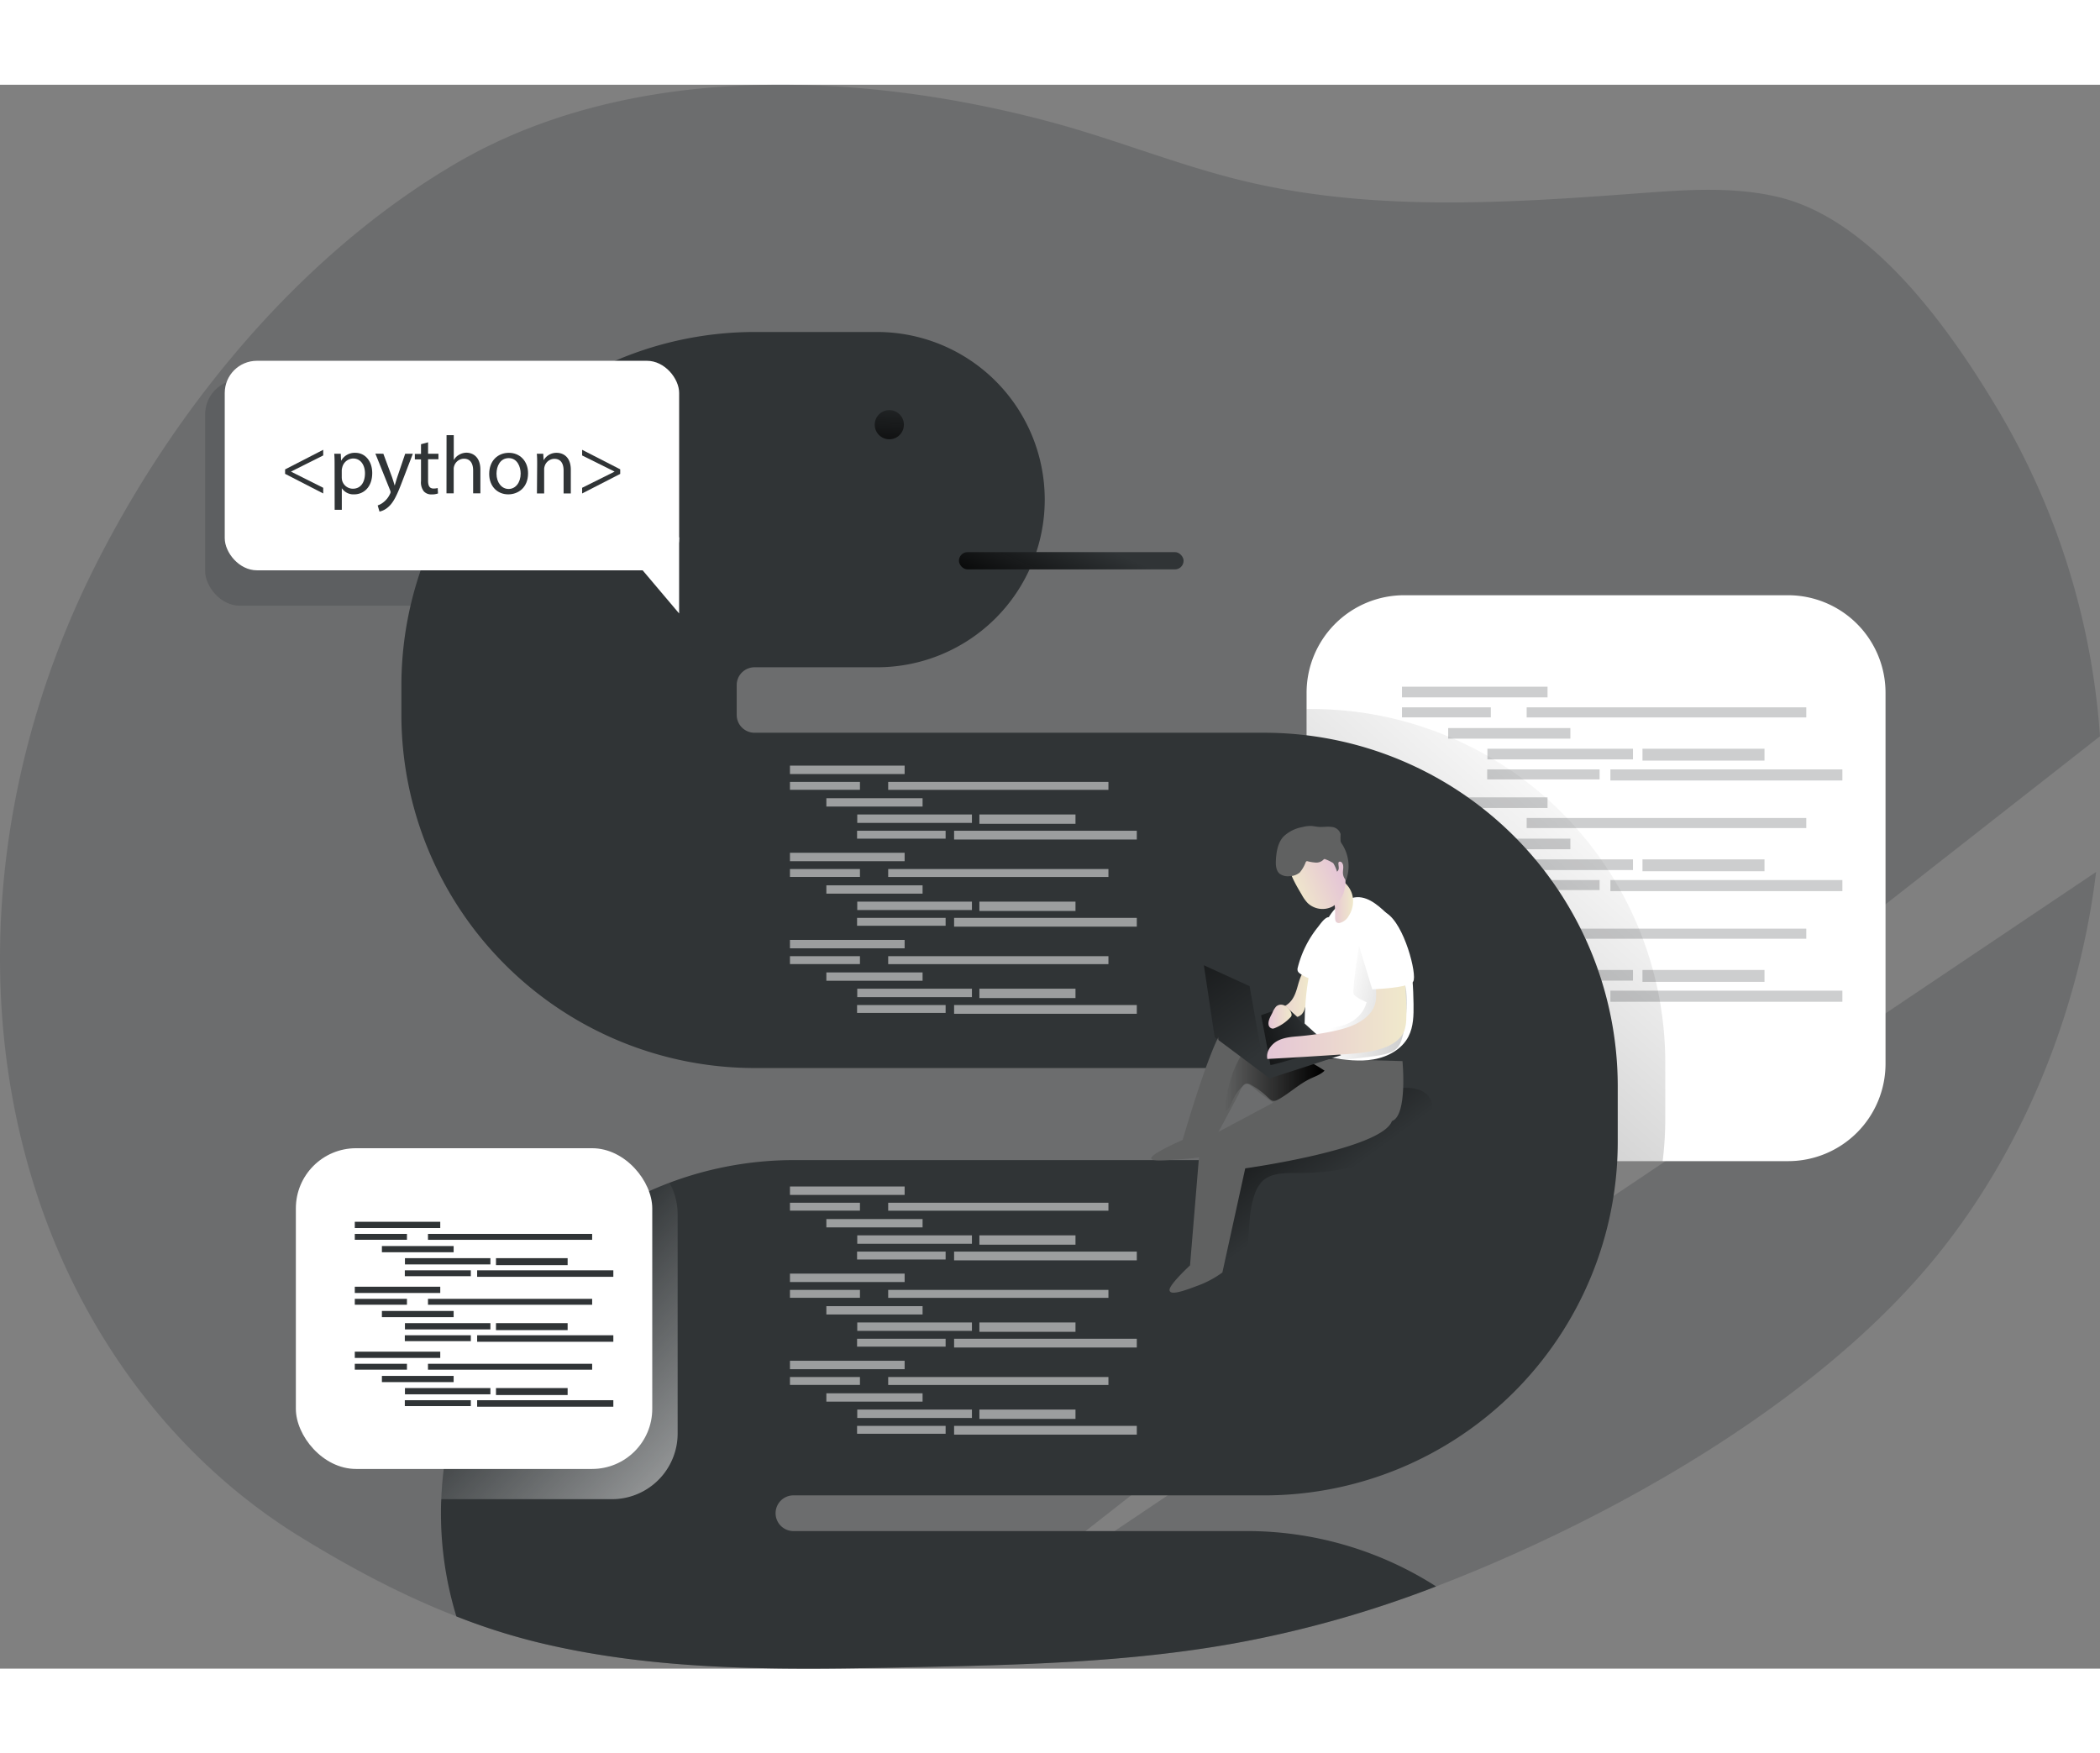 <svg id="Layer_1" data-name="Layer 1" xmlns="http://www.w3.org/2000/svg" xmlns:xlink="http://www.w3.org/1999/xlink" viewBox="0 0 680.91 513.59" width="606" height="506" class="illustration styles_illustrationTablet__1DWOa"><rect x="0" y="0" width="680.91" height="513.59" fill="#808080" stroke="none"/><defs><linearGradient id="linear-gradient" x1="526.91" y1="272.08" x2="138.91" y2="716.09" gradientUnits="userSpaceOnUse"><stop offset="0" stop-color="#010101" stop-opacity="0"></stop><stop offset="0.95" stop-color="#010101"></stop></linearGradient><linearGradient id="linear-gradient-2" x1="431.07" y1="404.68" x2="396.23" y2="357.41" xlink:href="#linear-gradient"></linearGradient><linearGradient id="linear-gradient-3" x1="172.31" y1="443.57" x2="285.74" y2="550.21" gradientUnits="userSpaceOnUse"><stop offset="0" stop-color="#fff" stop-opacity="0"></stop><stop offset="0.95" stop-color="#fff"></stop></linearGradient><linearGradient id="linear-gradient-4" x1="350.69" y1="146.82" x2="337.73" y2="176.06" xlink:href="#linear-gradient"></linearGradient><linearGradient id="linear-gradient-5" x1="289.2" y1="96.21" x2="287.45" y2="125.1" xlink:href="#linear-gradient"></linearGradient><linearGradient id="linear-gradient-6" x1="411.28" y1="342.2" x2="427.08" y2="342.2" gradientUnits="userSpaceOnUse"><stop offset="0" stop-color="#e5c6d6"></stop><stop offset="0.42" stop-color="#ead4d0"></stop><stop offset="1" stop-color="#f0e9cb"></stop></linearGradient><linearGradient id="linear-gradient-7" x1="399.27" y1="368.15" x2="431.83" y2="368.15" xlink:href="#linear-gradient"></linearGradient><linearGradient id="linear-gradient-8" x1="434.21" y1="310.79" x2="441.09" y2="310.79" xlink:href="#linear-gradient-6"></linearGradient><linearGradient id="linear-gradient-9" x1="429.33" y1="350.23" x2="397.25" y2="361.9" xlink:href="#linear-gradient"></linearGradient><linearGradient id="linear-gradient-10" x1="436.36" y1="341.63" x2="563.5" y2="374.11" xlink:href="#linear-gradient"></linearGradient><linearGradient id="linear-gradient-11" x1="413.19" y1="346.27" x2="458.39" y2="346.27" xlink:href="#linear-gradient-6"></linearGradient><linearGradient id="linear-gradient-12" x1="409.14" y1="314.2" x2="363.18" y2="249.12" xlink:href="#linear-gradient"></linearGradient><linearGradient id="linear-gradient-13" x1="435.4" y1="299.15" x2="420.94" y2="305.52" xlink:href="#linear-gradient-6"></linearGradient><linearGradient id="linear-gradient-14" x1="413.65" y1="347.92" x2="421.18" y2="347.92" xlink:href="#linear-gradient-6"></linearGradient></defs><title>Code Python</title><path d="M298,558.86c-40.55.86-81.63,1.56-121.07-8a204.64,204.64,0,0,1-26.6-8.47c-17.57-6.82-34.36-15.78-50.48-25.7-41.73-25.63-71.5-66.87-86.21-113.27C-7.42,337,2.07,263.62,33.14,201.92c26-51.72,66.56-101.07,116.91-130.6C206.77,38.06,281.91,41.3,343.68,58c20.79,5.63,40.84,13.85,61.79,18.9,41.89,10.11,85.7,7.21,128.68,4,15-1.11,30.18-2.22,44.76,1.24,30.28,7.17,55.28,42.39,70.45,67.62A239.82,239.82,0,0,1,683.26,257" transform="translate(-2.35 -45.74)" fill="#303436" opacity="0.24" style="isolation: isolate;"></path><path d="M682,301c-5.65,46.25-24.48,92.08-53.83,127.11C589.29,474.51,523.57,511.31,468,532.67a358.1,358.1,0,0,1-65.85,18.54c-34.33,6.12-69.33,6.94-104.14,7.65" transform="translate(-2.35 -45.74)" fill="#303436" opacity="0.24" style="isolation: isolate;"></path><path d="M613.72,242.91V363.16a31.6,31.6,0,0,1-31.61,31.61H457.68A31.53,31.53,0,0,1,426,363.16V242.91a31.63,31.63,0,0,1,31.64-31.64H582.11A31.63,31.63,0,0,1,613.72,242.91Z" transform="translate(-2.35 -45.74)" fill="#fff"></path><g opacity="0.24" style="isolation: isolate;"><rect x="454.58" y="195.19" width="47.2" height="3.46" fill="#303436"></rect><rect x="454.58" y="201.88" width="28.81" height="3.25" fill="#303436"></rect><rect x="495.01" y="201.88" width="90.67" height="3.27" fill="#303436"></rect><rect x="469.56" y="208.6" width="39.62" height="3.43" fill="#303436"></rect><rect x="482.28" y="215.3" width="47.2" height="3.46" fill="#303436"></rect><rect x="532.56" y="215.3" width="39.57" height="3.85" fill="#303436"></rect><rect x="482.21" y="222" width="36.45" height="3.25" fill="#303436"></rect><rect x="522.16" y="222" width="75.22" height="3.6" fill="#303436"></rect><rect x="454.58" y="231.06" width="47.2" height="3.46" fill="#303436"></rect><rect x="454.58" y="237.76" width="28.81" height="3.25" fill="#303436"></rect><rect x="495.01" y="237.76" width="90.67" height="3.27" fill="#303436"></rect><rect x="469.56" y="244.46" width="39.62" height="3.43" fill="#303436"></rect><rect x="482.28" y="251.18" width="47.2" height="3.46" fill="#303436"></rect><rect x="532.56" y="251.18" width="39.57" height="3.85" fill="#303436"></rect><rect x="482.21" y="257.88" width="36.45" height="3.25" fill="#303436"></rect><rect x="522.16" y="257.88" width="75.22" height="3.6" fill="#303436"></rect><rect x="454.58" y="266.94" width="47.2" height="3.46" fill="#303436"></rect><rect x="454.58" y="273.64" width="28.81" height="3.25" fill="#303436"></rect><rect x="495.01" y="273.64" width="90.67" height="3.27" fill="#303436"></rect><rect x="469.56" y="280.34" width="39.62" height="3.43" fill="#303436"></rect><rect x="482.28" y="287.04" width="47.2" height="3.46" fill="#303436"></rect><rect x="532.56" y="287.04" width="39.57" height="3.85" fill="#303436"></rect><rect x="482.21" y="293.75" width="36.45" height="3.25" fill="#303436"></rect><rect x="522.16" y="293.75" width="75.22" height="3.6" fill="#303436"></rect></g><path d="M542.3,362.68V381a112.54,112.54,0,0,1-.85,13.81H457.68a31.7,31.7,0,0,1-24.55-11.61,5.38,5.38,0,0,0,.45-2.2V362.68a5.81,5.81,0,0,0-5.78-5.78H426V248.17h1.76A114.65,114.65,0,0,1,542.3,362.68Z" transform="translate(-2.35 -45.74)" fill="url(#linear-gradient)"></path><path d="M298,558.86c-40.55.86-81.63,1.56-121.07-8a204.64,204.64,0,0,1-26.6-8.47,113.84,113.84,0,0,1-5-33.46c0-1.53,0-3,.11-4.56A114.43,114.43,0,0,1,259.86,394.43H412.39a5.81,5.81,0,0,0,5.78-5.78V370.36a5.81,5.81,0,0,0-5.78-5.78H247a114.62,114.62,0,0,1-114.5-114.51v-9.66A114.64,114.64,0,0,1,247,125.91h39.74a54.36,54.36,0,1,1,0,108.72H247a5.78,5.78,0,0,0-5.78,5.78v9.66a5.79,5.79,0,0,0,5.78,5.79H412.39a114.64,114.64,0,0,1,114.5,114.5v18.29a114.64,114.64,0,0,1-114.5,114.5H259.86a5.79,5.79,0,1,0,0,11.57h146.6A113.75,113.75,0,0,1,468,532.67a358.1,358.1,0,0,1-65.85,18.54c-34.33,6.12-69.33,6.94-104.14,7.65" transform="translate(-2.35 -45.74)" fill="#303436"></path><path d="M466.51,375.47c1.59,4.15-1.56,8.58-5,11.43-10.56,8.84-25,11.79-38.73,11.73-3.91,0-8.3-.08-11.11,2.64a10.72,10.72,0,0,0-2.47,4.18c-2.81,7.81-1.09,16.66-3.71,24.54a10.21,10.21,0,0,1-3.11,5,4.93,4.93,0,0,1-5.55.57c-2.31-1.48-2.34-4.78-2.11-7.52l1-12.5c.61-7.3,1.46-15.19,6.41-20.6,3-3.24,7.06-5.17,11.05-7C420.46,384.55,461.14,361.45,466.51,375.47Z" transform="translate(-2.35 -45.74)" fill="url(#linear-gradient-2)"></path><path d="M222.07,412.08v71a21.3,21.3,0,0,1-21.31,21.3H145.43a114.72,114.72,0,0,1,74-102.6A21.35,21.35,0,0,1,222.07,412.08Z" transform="translate(-2.35 -45.74)" fill="url(#linear-gradient-3)"></path><rect x="95.93" y="344.84" width="115.56" height="104" rx="19.51" fill="#fff"></rect><g opacity="0.52"><rect x="256.14" y="220.78" width="37.18" height="2.73" fill="#fff"></rect><rect x="256.14" y="226.06" width="22.69" height="2.56" fill="#fff"></rect><rect x="287.99" y="226.06" width="71.41" height="2.58" fill="#fff"></rect><rect x="267.94" y="231.35" width="31.2" height="2.7" fill="#fff"></rect><rect x="277.96" y="236.62" width="37.18" height="2.73" fill="#fff"></rect><rect x="317.56" y="236.62" width="31.16" height="3.03" fill="#fff"></rect><rect x="277.9" y="241.9" width="28.71" height="2.56" fill="#fff"></rect><rect x="309.36" y="241.9" width="59.24" height="2.84" fill="#fff"></rect><rect x="256.14" y="249.04" width="37.18" height="2.73" fill="#fff"></rect><rect x="256.14" y="254.31" width="22.69" height="2.56" fill="#fff"></rect><rect x="287.99" y="254.31" width="71.41" height="2.58" fill="#fff"></rect><rect x="267.94" y="259.59" width="31.2" height="2.7" fill="#fff"></rect><rect x="277.96" y="264.88" width="37.18" height="2.73" fill="#fff"></rect><rect x="317.56" y="264.88" width="31.16" height="3.03" fill="#fff"></rect><rect x="277.9" y="270.15" width="28.71" height="2.56" fill="#fff"></rect><rect x="309.36" y="270.15" width="59.24" height="2.84" fill="#fff"></rect><rect x="256.14" y="277.29" width="37.18" height="2.73" fill="#fff"></rect><rect x="256.14" y="282.57" width="22.69" height="2.56" fill="#fff"></rect><rect x="287.99" y="282.57" width="71.41" height="2.58" fill="#fff"></rect><rect x="267.94" y="287.84" width="31.2" height="2.7" fill="#fff"></rect><rect x="277.96" y="293.12" width="37.18" height="2.73" fill="#fff"></rect><rect x="317.56" y="293.12" width="31.16" height="3.03" fill="#fff"></rect><rect x="277.9" y="298.41" width="28.71" height="2.56" fill="#fff"></rect><rect x="309.36" y="298.41" width="59.24" height="2.84" fill="#fff"></rect></g><g opacity="0.52"><rect x="256.14" y="357.25" width="37.18" height="2.73" fill="#fff"></rect><rect x="256.14" y="362.52" width="22.69" height="2.56" fill="#fff"></rect><rect x="287.99" y="362.52" width="71.41" height="2.58" fill="#fff"></rect><rect x="267.94" y="367.81" width="31.2" height="2.7" fill="#fff"></rect><rect x="277.96" y="373.09" width="37.18" height="2.73" fill="#fff"></rect><rect x="317.56" y="373.09" width="31.16" height="3.03" fill="#fff"></rect><rect x="277.9" y="378.36" width="28.71" height="2.56" fill="#fff"></rect><rect x="309.36" y="378.36" width="59.24" height="2.84" fill="#fff"></rect><rect x="256.14" y="385.5" width="37.18" height="2.73" fill="#fff"></rect><rect x="256.14" y="390.78" width="22.69" height="2.56" fill="#fff"></rect><rect x="287.99" y="390.78" width="71.41" height="2.58" fill="#fff"></rect><rect x="267.94" y="396.05" width="31.2" height="2.7" fill="#fff"></rect><rect x="277.96" y="401.34" width="37.18" height="2.73" fill="#fff"></rect><rect x="317.56" y="401.34" width="31.16" height="3.03" fill="#fff"></rect><rect x="277.9" y="406.62" width="28.71" height="2.56" fill="#fff"></rect><rect x="309.36" y="406.62" width="59.24" height="2.84" fill="#fff"></rect><rect x="256.14" y="413.76" width="37.18" height="2.73" fill="#fff"></rect><rect x="256.14" y="419.03" width="22.69" height="2.56" fill="#fff"></rect><rect x="287.99" y="419.03" width="71.41" height="2.58" fill="#fff"></rect><rect x="267.94" y="424.31" width="31.2" height="2.7" fill="#fff"></rect><rect x="277.96" y="429.58" width="37.18" height="2.73" fill="#fff"></rect><rect x="317.56" y="429.58" width="31.16" height="3.03" fill="#fff"></rect><rect x="277.9" y="434.87" width="28.71" height="2.56" fill="#fff"></rect><rect x="309.36" y="434.87" width="59.24" height="2.84" fill="#fff"></rect></g><rect x="115.04" y="368.69" width="27.71" height="2.03" fill="#303436"></rect><rect x="115.04" y="372.62" width="16.91" height="1.91" fill="#303436"></rect><rect x="138.77" y="372.62" width="53.23" height="1.92" fill="#303436"></rect><rect x="123.83" y="376.56" width="23.26" height="2.01" fill="#303436"></rect><rect x="131.3" y="380.49" width="27.71" height="2.03" fill="#303436"></rect><rect x="160.82" y="380.49" width="23.23" height="2.26" fill="#303436"></rect><rect x="131.26" y="384.43" width="21.4" height="1.91" fill="#303436"></rect><rect x="154.71" y="384.43" width="44.16" height="2.11" fill="#303436"></rect><rect x="115.04" y="389.75" width="27.71" height="2.03" fill="#303436"></rect><rect x="115.04" y="393.68" width="16.91" height="1.91" fill="#303436"></rect><rect x="138.77" y="393.68" width="53.23" height="1.92" fill="#303436"></rect><rect x="123.83" y="397.61" width="23.26" height="2.01" fill="#303436"></rect><rect x="131.3" y="401.56" width="27.71" height="2.03" fill="#303436"></rect><rect x="160.82" y="401.56" width="23.23" height="2.26" fill="#303436"></rect><rect x="131.26" y="405.49" width="21.4" height="1.91" fill="#303436"></rect><rect x="154.71" y="405.49" width="44.16" height="2.11" fill="#303436"></rect><rect x="115.04" y="410.81" width="27.71" height="2.03" fill="#303436"></rect><rect x="115.04" y="414.74" width="16.91" height="1.91" fill="#303436"></rect><rect x="138.77" y="414.74" width="53.23" height="1.92" fill="#303436"></rect><rect x="123.83" y="418.67" width="23.26" height="2.01" fill="#303436"></rect><rect x="131.3" y="422.61" width="27.71" height="2.03" fill="#303436"></rect><rect x="160.82" y="422.61" width="23.23" height="2.26" fill="#303436"></rect><rect x="131.26" y="426.55" width="21.4" height="1.91" fill="#303436"></rect><rect x="154.71" y="426.55" width="44.16" height="2.11" fill="#303436"></rect><g opacity="0.24" style="isolation: isolate;"><rect x="68.87" y="141.35" width="158.99" height="73.32" rx="11.26" transform="translate(294.37 310.28) rotate(-180)" fill="#303436"></rect><polygon points="225.5 184.03 225.5 157.4 202.99 157.4 225.5 184.03" fill="#303436"></polygon></g><rect x="75.22" y="135.24" width="147.34" height="67.94" rx="10.43" transform="translate(295.43 292.69) rotate(-180)" fill="#fff"></rect><polygon points="220.2 171.44 220.2 146.76 199.34 146.76 220.2 171.44" fill="#fff"></polygon><rect x="310.93" y="151.55" width="72.84" height="5.6" rx="2.8" fill="#303436"></rect><rect x="310.93" y="151.55" width="72.84" height="5.6" rx="2.8" fill="url(#linear-gradient-4)"></rect><circle cx="288.35" cy="110.23" r="4.73" fill="url(#linear-gradient-5)"></circle><path d="M420.48,343.35c-1.52,1.49-3.67,2.13-5.48,3.26a11.36,11.36,0,0,0-3.72,3.83c.86,1.07,2.51.8,3.82.41,2.62-.8,5.21-1.72,7.75-2.78a4.71,4.71,0,0,0,1.54-.88,4.64,4.64,0,0,0,1-1.84,28.53,28.53,0,0,0,1.65-8.72,4.86,4.86,0,0,0-.34-2.34c-1.64-3.27-3,1.79-3.38,3C422.71,339.46,422.12,341.74,420.48,343.35Z" transform="translate(-2.35 -45.74)" fill="url(#linear-gradient-6)"></path><path d="M423.14,332a1.94,1.94,0,0,0,0,1.14,1.8,1.8,0,0,0,.68.77,10.83,10.83,0,0,0,3.62,1.74,3.07,3.07,0,0,0,1.2.14,3.19,3.19,0,0,0,1.81-1.17,17.27,17.27,0,0,0,4.22-9.86c.18-1.62.75-7.6-.61-8.78-1.54-1.34-3.44,1.74-4.47,3A34.17,34.17,0,0,0,423.14,332Z" transform="translate(-2.35 -45.74)" fill="#fff"></path><path d="M457.09,362.33s1.71,17.65-3.41,19.44-16.88,4.6-23.27,2.3a89.88,89.88,0,0,1-19.52-11.34c-4.25-3.42-4.83-4.9-6.82.17l-10.49,19.61s.51,1-6.9,1.53-12.28,1-10.75-.76,9.89-5.38,9.89-5.38,10.23-35.63,14.33-37.17,29,10.83,29,10.83Z" transform="translate(-2.35 -45.74)" fill="#606161"></path><path d="M427.27,368c1.59-.75,3.33-1.32,4.56-2.57a47.69,47.69,0,0,0-21.67-7.85,6.3,6.3,0,0,0-2.25.11,6.12,6.12,0,0,0-3.22,3c-3.31,5.42-4.6,11.81-5.42,18.1,1.52-.54,2.12-2.31,2.78-3.78a14.73,14.73,0,0,1,3.37-4.68,2.18,2.18,0,0,1,1.1-.67,2.41,2.41,0,0,1,1.5.41,25.32,25.32,0,0,1,4.81,3.46c1.66,1.51,2.06,2.34,4.18,1.15C420.57,372.65,423.57,369.76,427.27,368Z" transform="translate(-2.35 -45.74)" fill="url(#linear-gradient-7)"></path><path d="M430.93,320.17c-3.91,9.5-5.49,19.86-5.57,30.14,0,3.3.31,7.06,2.9,9.1,1.56,1.23,3.62,1.56,5.59,1.85,4.61.67,9.32,1.31,13.91.51s9.14-3.26,11.27-7.4c1.65-3.19,1.7-6.94,1.65-10.53-.16-10.06-1-22.16-8.83-29.53-3-2.83-6.8-6.11-11.12-4.87C435.63,310.9,432.83,315.58,430.93,320.17Z" transform="translate(-2.35 -45.74)" fill="#fff"></path><path d="M435.24,315.44c0,.74,0,1.66.64,2a1.4,1.4,0,0,0,.88.09,4.56,4.56,0,0,0,2.87-2.23,8.86,8.86,0,0,0,1.38-5.94,8,8,0,0,0-2.54-4.79,1.24,1.24,0,0,0-1.93-.16,9.36,9.36,0,0,0-2,2.1c-.56.85-.23,1.34,0,2.28A21.65,21.65,0,0,1,435.24,315.44Z" transform="translate(-2.35 -45.74)" fill="url(#linear-gradient-8)"></path><polygon points="390.35 283.07 395.15 309.82 411.68 322.19 434.83 314.68 430.35 311.04 416.91 298.88 408.91 301.71 407.63 295.23 390.35 283.07" fill="#303436"></polygon><path d="M411.26,347.45s3,15.65,3,16.11,18.55-5.24,18.55-5.24l-13.57-13.71Z" transform="translate(-2.35 -45.74)" fill="url(#linear-gradient-9)"></path><path d="M443.28,323.28s-2.64,16.12-2,17.31,4.18,2.64,4.18,2.64-1.19,6.4-9.38,7.93-6.48,8.27-6.48,8.27,4.44,3.07,12.45,2.05,12.11-1.2,14-4.27,3.24-14.83,1.88-19.6S443.28,323.28,443.28,323.28Z" transform="translate(-2.35 -45.74)" fill="url(#linear-gradient-10)"></path><path d="M445.77,347.68c-3,2.9-7.24,4.13-11.33,5a94.67,94.67,0,0,1-10.58,1.56c-2.45.21-5,.35-7.17,1.47s-3.93,3.53-3.41,5.93q12.29-.66,24.56-1.49c4.35-.29,8.76-.62,12.88-2,2.89-1,5.78-2.72,6.92-5.56a11.57,11.57,0,0,0,.67-3.56,72.17,72.17,0,0,0-.2-9.06,15.24,15.24,0,0,0-1.19-5.93c-2.14-4.27-7.49-4.08-8.24.55C447.87,339.5,450.12,343.49,445.77,347.68Z" transform="translate(-2.35 -45.74)" fill="url(#linear-gradient-11)"></path><path d="M441.66,320.51l5.63,18.54s12-.38,13.3-2.55-2.89-18.67-8.74-22.19S441.79,314.89,441.66,320.51Z" transform="translate(-2.35 -45.74)" fill="#fff"></path><path d="M434.25,365.65l-42.72,22.77-3.32,40.15s-6.65,6.14-6.65,7.93,3.58.77,8.95-1.28a32.06,32.06,0,0,0,8.19-4.35l7.41-33.76s44.25-6.14,47.57-15.34a12.3,12.3,0,0,0-4.09-14.33Z" transform="translate(-2.35 -45.74)" fill="#606161"></path><polygon points="393.85 308.85 410.3 321.09 405.17 292.29 390.35 285.52 393.85 308.85" fill="url(#linear-gradient-12)"></polygon><path d="M424.5,308.5a12.25,12.25,0,0,0,1.86,2.59,7,7,0,0,0,8,1.14,8.23,8.23,0,0,0,3.76-4.85,13.65,13.65,0,0,0,.27-6.23,11.2,11.2,0,0,0-9.45-10.27,6.57,6.57,0,0,0-2.92-.15,7.7,7.7,0,0,0-2.55,1.26,11.3,11.3,0,0,0-2.36,1.94C417.8,297.8,422.53,305.1,424.5,308.5Z" transform="translate(-2.35 -45.74)" fill="url(#linear-gradient-13)"></path><path d="M435.86,300.91a1.45,1.45,0,0,0,.57-1.24c0-.48-.11-.95-.11-1.42a.77.77,0,0,1,.07-.37c.21-.38.82-.22,1.09.12.74.91.26,2.24.31,3.4a3.57,3.57,0,0,0,1,2.32,13.18,13.18,0,0,0-1.2-11.62,3.74,3.74,0,0,1-.55-1,18.53,18.53,0,0,1,0-2.36,3.27,3.27,0,0,0-2.92-2.34c-1.32-.19-2.67.06-4,0-.92-.06-1.82-.29-2.73-.32a10.89,10.89,0,0,0-2.89.4,11.71,11.71,0,0,0-6,3.06c-1.83,2-2.3,4.89-2.45,7.61-.08,1.56,0,3.35,1.18,4.39a4.46,4.46,0,0,0,3.21.83,5.4,5.4,0,0,0,3.33-1.18,11,11,0,0,0,1.94-3.33.64.64,0,0,1,.26-.32.68.68,0,0,1,.4,0,13.75,13.75,0,0,0,2.62.42,3.25,3.25,0,0,0,2.43-.89.66.66,0,0,1,.36-.26.72.72,0,0,1,.32.08,12.49,12.49,0,0,1,2.54,1.25A10.92,10.92,0,0,1,435.86,300.91Z" transform="translate(-2.35 -45.74)" fill="#606161"></path><path d="M413.67,350.45a1.49,1.49,0,0,0,1.3,1.35,2,2,0,0,0,.78-.2,14.05,14.05,0,0,0,5-3.45,1.35,1.35,0,0,0,.36-.53,1.45,1.45,0,0,0-.07-.82c-.58-1.84-3-3.74-4.88-2.2a7,7,0,0,0-1.27,2.11C414.35,347.78,413.5,349.18,413.67,350.45Z" transform="translate(-2.35 -45.74)" fill="url(#linear-gradient-14)"></path><path d="M94.79,170.47l12.36-6.36v1.83l-10.41,5.22v.05l10.41,5.22v1.84l-12.36-6.36Z" transform="translate(-2.35 -45.74)" fill="#303436"></path><path d="M110.84,169.59c0-1.65,0-3-.11-4.2h2.11l.1,2.21H113a5,5,0,0,1,4.58-2.51c3.11,0,5.46,2.64,5.46,6.55,0,4.63-2.83,6.92-5.86,6.92a4.51,4.51,0,0,1-4-2h0v7h-2.32Zm2.32,3.44a5.54,5.54,0,0,0,.1.95,3.62,3.62,0,0,0,3.52,2.75c2.47,0,3.91-2,3.91-5,0-2.59-1.35-4.8-3.83-4.8a3.74,3.74,0,0,0-3.54,2.91,3.78,3.78,0,0,0-.16,1Z" transform="translate(-2.35 -45.74)" fill="#303436"></path><path d="M126.65,165.39l2.82,7.61c.29.85.61,1.86.82,2.63h.06c.24-.77.5-1.75.82-2.69l2.56-7.55h2.48l-3.52,9.18c-1.68,4.42-2.82,6.68-4.42,8.07a6.26,6.26,0,0,1-2.87,1.51l-.59-2a6.1,6.1,0,0,0,2-1.14,7.09,7.09,0,0,0,2-2.61,1.59,1.59,0,0,0,.19-.56,2.26,2.26,0,0,0-.16-.61l-4.77-11.87Z" transform="translate(-2.35 -45.74)" fill="#303436"></path><path d="M141.15,161.68v3.71h3.36v1.78h-3.36v7c0,1.59.46,2.5,1.76,2.5a5.28,5.28,0,0,0,1.36-.16l.1,1.76a5.88,5.88,0,0,1-2.07.31,3.23,3.23,0,0,1-2.53-1,4.75,4.75,0,0,1-.91-3.35v-7h-2v-1.78h2V162.3Z" transform="translate(-2.35 -45.74)" fill="#303436"></path><path d="M147.14,159.37h2.34v8h.05a4.37,4.37,0,0,1,1.68-1.65,4.82,4.82,0,0,1,2.4-.67c1.73,0,4.5,1.07,4.5,5.51v7.67h-2.35v-7.4c0-2.08-.77-3.83-3-3.83a3.37,3.37,0,0,0-3.14,2.34,2.88,2.88,0,0,0-.16,1.12v7.77h-2.34Z" transform="translate(-2.35 -45.74)" fill="#303436"></path><path d="M173.57,171.72c0,4.76-3.3,6.84-6.42,6.84-3.49,0-6.18-2.55-6.18-6.63,0-4.31,2.83-6.84,6.39-6.84S173.57,167.78,173.57,171.72Zm-10.23.14c0,2.82,1.63,4.95,3.92,4.95s3.91-2.11,3.91-5c0-2.18-1.09-5-3.86-5S163.34,169.4,163.34,171.86Z" transform="translate(-2.35 -45.74)" fill="#303436"></path><path d="M176.52,168.87c0-1.33,0-2.42-.11-3.48h2.08l.13,2.12h0a4.75,4.75,0,0,1,4.26-2.42c1.79,0,4.55,1.07,4.55,5.49v7.69h-2.34v-7.43c0-2.07-.77-3.8-3-3.8a3.33,3.33,0,0,0-3.14,2.39,3.25,3.25,0,0,0-.16,1.09v7.75h-2.34Z" transform="translate(-2.35 -45.74)" fill="#303436"></path><path d="M203.45,171.93l-12.35,6.34v-1.84l10.49-5.22v-.05l-10.49-5.22v-1.83l12.35,6.33Z" transform="translate(-2.35 -45.74)" fill="#303436"></path></svg>